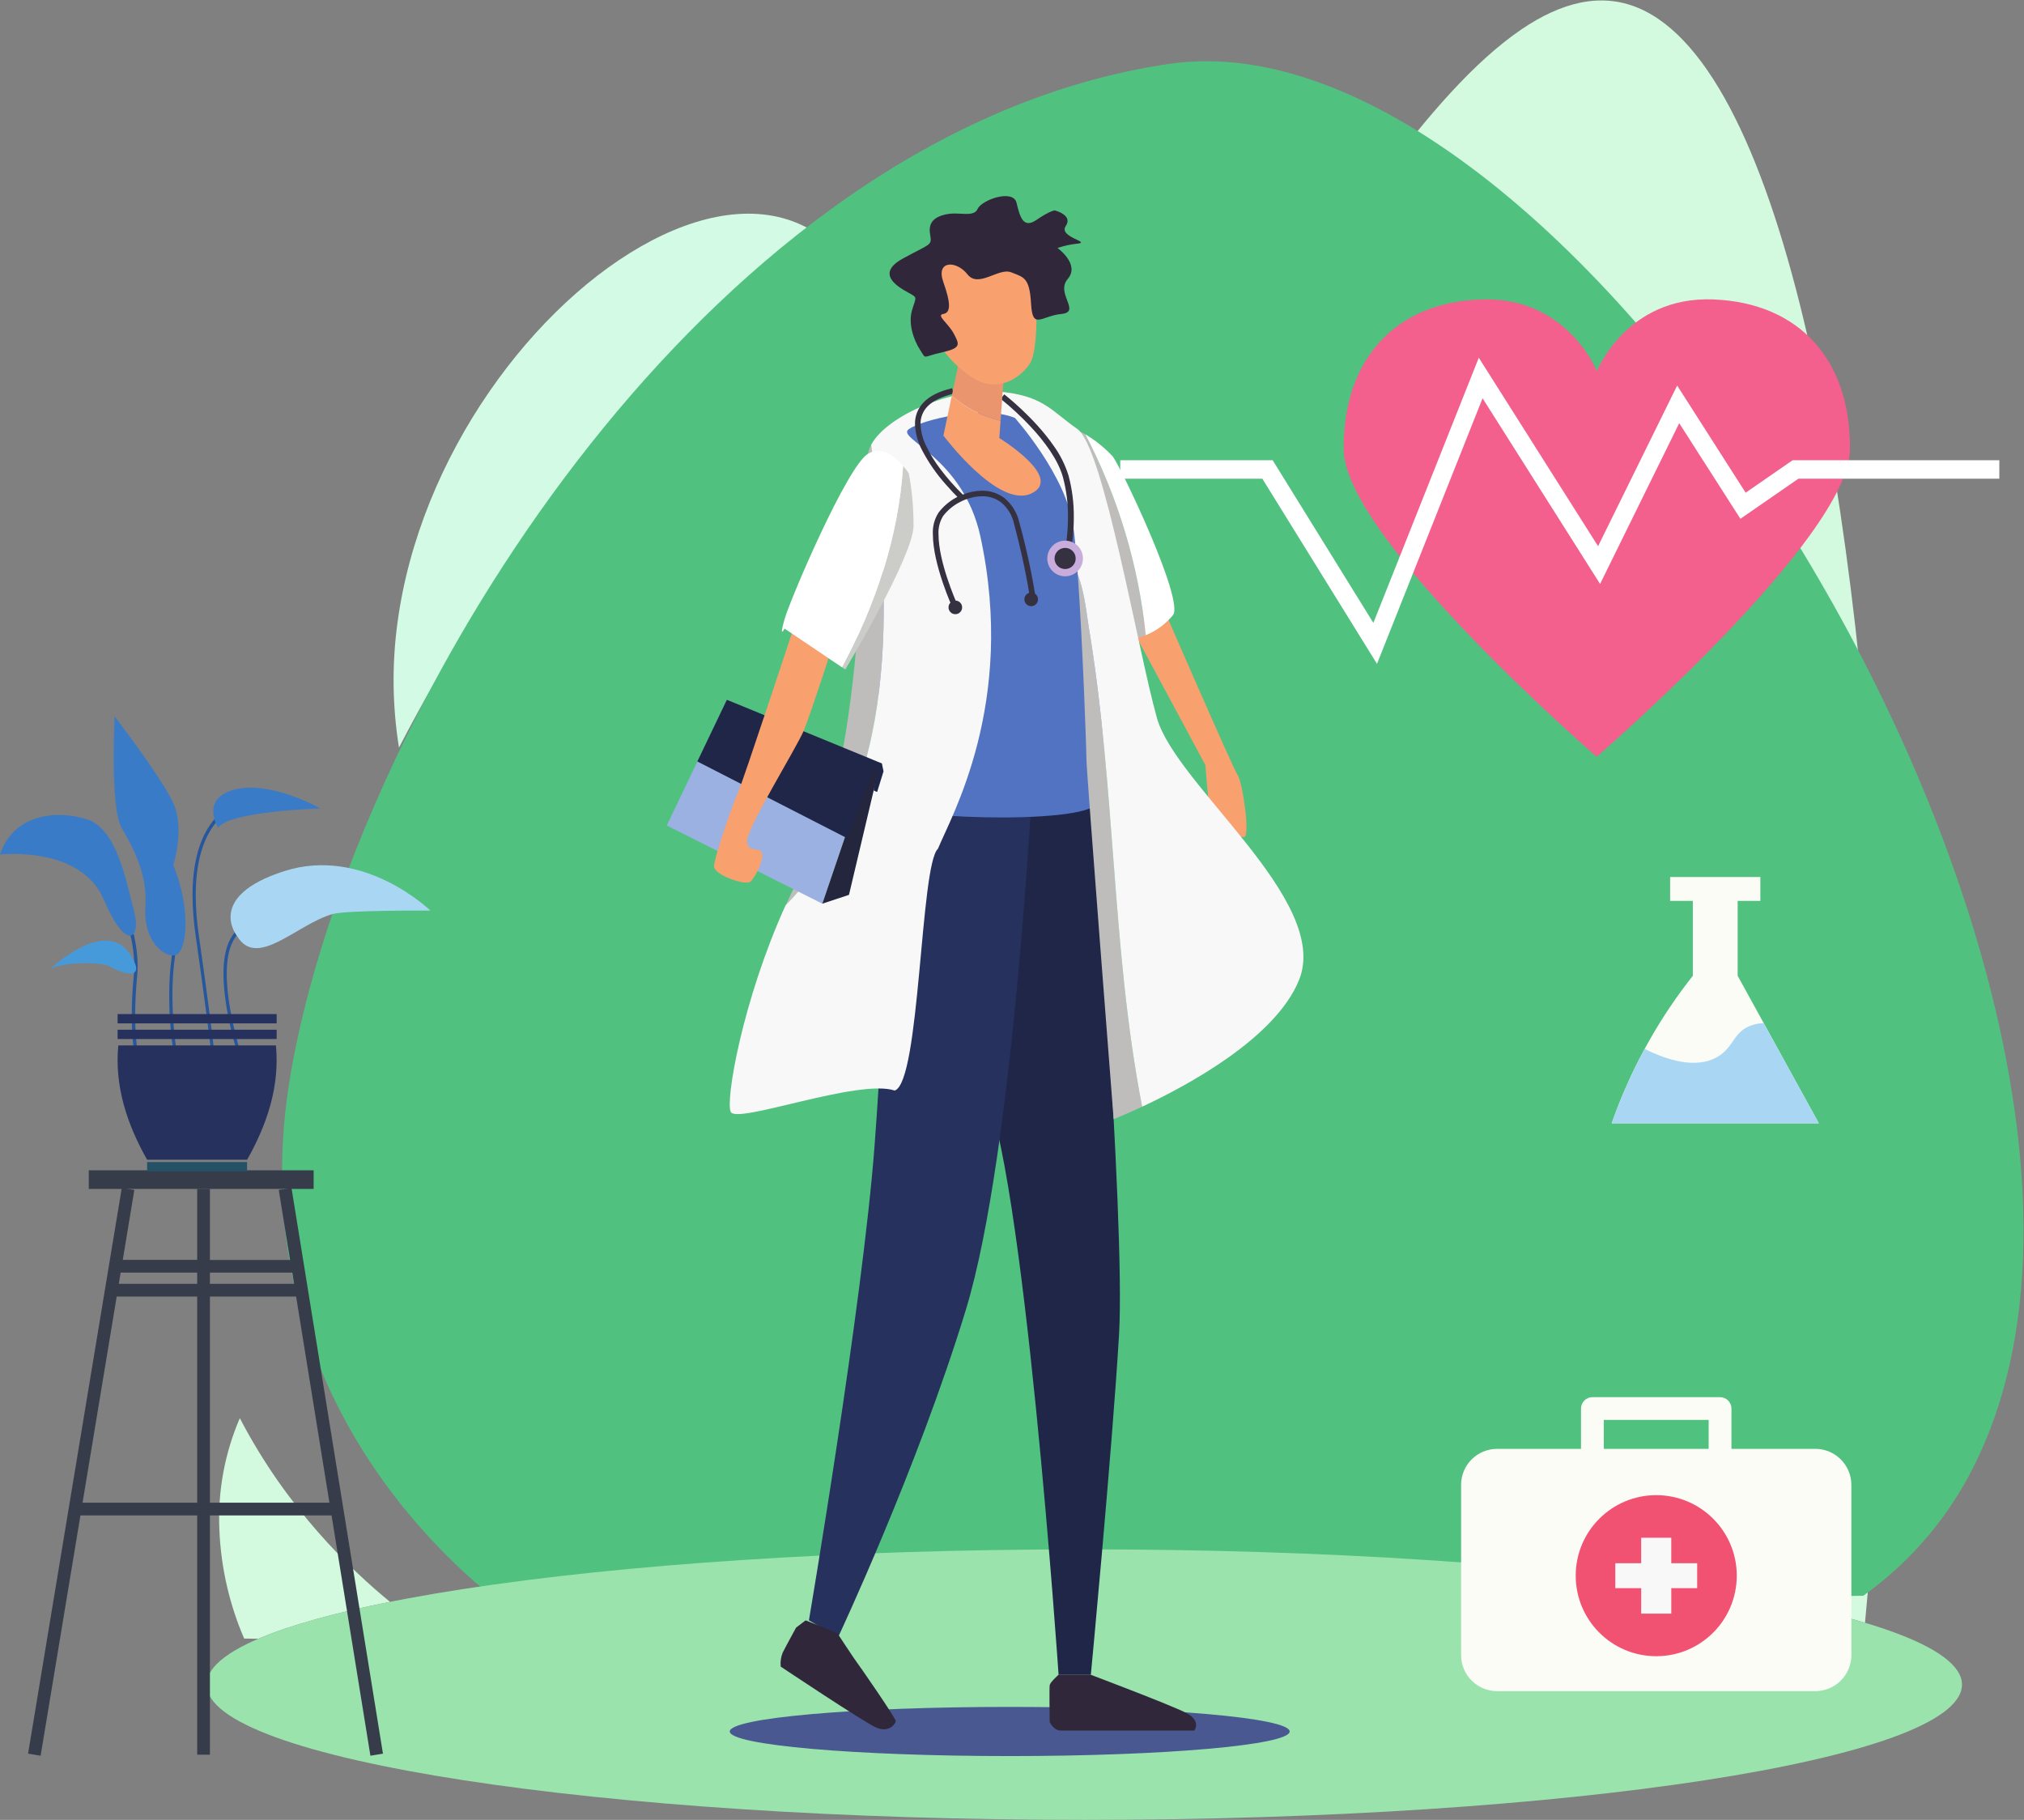 <?xml version="1.0" encoding="UTF-8" standalone="no"?>
<svg
   xmlns:dc="http://purl.org/dc/elements/1.1/"
   xmlns:cc="http://creativecommons.org/ns#"
   xmlns:rdf="http://www.w3.org/1999/02/22-rdf-syntax-ns#"
   xmlns:svg="http://www.w3.org/2000/svg"
   xmlns="http://www.w3.org/2000/svg"
   xmlns:sodipodi="http://sodipodi.sourceforge.net/DTD/sodipodi-0.dtd"
   xmlns:inkscape="http://www.inkscape.org/namespaces/inkscape"
   version="1.1"
   id="svg2"
   xml:space="preserve"
   width="847.333"
   height="761.867"
   viewBox="0 0 847.333 761.867"
   sodipodi:docname="reshot-illustration-female-doctor-VAZ9BMYX6U.eps"><rect x="0" y="0" width="847.333" height="761.867" fill="#808080" stroke="none"/><defs
     id="defs6" /><sodipodi:namedview
     pagecolor="#ffffff"
     bordercolor="#666666"
     borderopacity="1"
     objecttolerance="10"
     gridtolerance="10"
     guidetolerance="10"
     inkscape:pageopacity="0"
     inkscape:pageshadow="2"
     inkscape:window-width="640"
     inkscape:window-height="480"
     id="namedview4" /><g
     id="g10"
     inkscape:groupmode="layer"
     inkscape:label="ink_ext_XXXXXX"
     transform="matrix(1.333,0,0,-1.333,0,761.867)"><g
       id="g12"
       transform="scale(0.1)"><path
         d="m 1253.1,3367.4 c -20.62,127.71 -22.5,257.75 -5.6,386 69,532.41 435.6,1016.5 798.2,1206 184.4,96.71 367.9,117.01 510,28.71 11.24,-7.02 22.12,-14.59 32.6,-22.7 -562,-392.21 -1023.7,-995 -1335.2,-1598.01"
         style="fill:#d3fae5;fill-opacity:1;fill-rule:nonzero;stroke:none"
         id="path14" /><path
         d="m 4331.9,5148.2 c 150,203.5 300,375.51 446.3,474.91 125.6,85.19 248.3,116.59 366,67.79 C 5605,5499.5 5847.9,4136.5 5905.5,2697.71 5637.5,3641.5 5000.7,4634 4331.9,5148.2"
         style="fill:#d3fade;fill-opacity:1;fill-rule:nonzero;stroke:none"
         id="path16" /><path
         d="m 811.391,568.801 -44.59,0.597 c -46.844,108.571 -73.25,224.852 -77.899,343 -5.226,119.772 16.758,239.152 64.297,349.202 C 900.598,977.82 1102.32,784.73 1224.89,684.699 1050.31,649.961 909.836,610.91 811.391,568.801 m 5045.839,50.301 c -87.51,26.179 -192.12,50.757 -311.6,73.418 149.99,109.621 270,255.32 348.87,423.68 -5.2,-92.5 -11.2,-183.489 -18.1,-272.391 -6.07,-82.629 -12.75,-158.047 -19.17,-224.707"
         style="fill:#d3fade;fill-opacity:1;fill-rule:nonzero;stroke:none"
         id="path18" /><path
         d="M 6211.1,1135.51 C 6130.48,963.191 6006.8,814.582 5852,704 L 1650,624 c 0,0 -353.8,221.91 -580,657.1 -140.602,270 -231.699,623.4 -157.996,1056.8 58.394,342.9 199.996,750.01 410.796,1157.31 311.5,602.99 773.2,1205.8 1335.6,1597.99 310,216.1 650,368.1 1012.4,421.5 306.4,45 646.1,-92.1 977.9,-346.9 C 5317.3,4654 5954.1,3660.81 6222.1,2717 c 167.2,-588.8 190.8,-1158.7 -11,-1581.49"
         style="fill:#51c180;fill-opacity:1;fill-rule:nonzero;stroke:none"
         id="path20" /><path
         d="m 3405.4,849.602 c 1522.31,0 2756.4,-190.192 2756.4,-424.801 C 6161.8,190.199 4927.71,0 3405.4,0 1883.08,0 649,190.199 649,424.801 649,659.41 1883.08,849.602 3405.4,849.602"
         style="fill:#9ae3ad;fill-opacity:1;fill-rule:nonzero;stroke:none"
         id="path22" /><path
         d="m 5380,4775.1 c -271.7,10 -364.9,-225.2 -364.9,-225.2 0,0 -93.1,235.51 -365.1,225.2 -272,-10.3 -432.2,-191.59 -430,-471.1 2.2,-279.5 794.6,-965.4 794.6,-965.4 0,0 792.6,685.4 795.4,965.4 2.8,280 -158.1,460.7 -430,471.1"
         style="fill:#f3608d;fill-opacity:1;fill-rule:nonzero;stroke:none"
         id="path24" /><path
         d="m 3518.3,4212 h 446.2 l 360.1,-581.5 331.6,834.1 369,-583.1 248.6,504.91 192.1,-300.31 182.1,125.9 h 631.1 v 58.1 H 5629.9 L 5482.4,4168.11 5267.3,4504.6 5018.9,4000.1 4644.3,4592 4313.2,3759.2 3996.9,4270.1 H 3518.3 V 4212"
         style="fill:#ffffff;fill-opacity:1;fill-rule:nonzero;stroke:none"
         id="path26" /><path
         d="m 3171.1,200.402 c -485.57,0 -879.2,34.567 -879.2,77.207 0,42.629 393.63,77.192 879.2,77.192 485.57,0 879.2,-34.563 879.2,-77.192 0,-42.64 -393.63,-77.207 -879.2,-77.207"
         style="fill:#495890;fill-opacity:1;fill-rule:nonzero;stroke:none"
         id="path28" /><path
         d="m 3785.8,3312.4 -238,442.7 112.6,35 c 0,0 211.6,-487.19 226.8,-509.29 15.2,-22.1 40,-191.81 20,-194.51 -20,-2.7 -101.1,57.21 -107.8,90.6 -6.7,33.4 -13.6,135.5 -13.6,135.5"
         style="fill:#f8a16f;fill-opacity:1;fill-rule:nonzero;stroke:none"
         id="path30" /><path
         d="m 3269,4233.2 c -9.4,-134.69 210,-500 255.2,-518.8 20,-8.59 47.3,-4.8 74.2,6.21 -23.07,220.38 -87.53,434.42 -190,630.89 -59,32.5 -128.4,36.01 -139.4,-118.3"
         style="fill:#bebdbb;fill-opacity:1;fill-rule:nonzero;stroke:none"
         id="path32" /><path
         d="m 3494.5,4282.2 c -25.28,27.01 -54.24,50.34 -86,69.3 102.47,-196.47 166.93,-410.51 190,-630.89 33.25,13.59 62.59,35.24 85.4,62.99 36.1,46.9 -164.9,467.9 -189.4,498.6"
         style="fill:#ffffff;fill-opacity:1;fill-rule:nonzero;stroke:none"
         id="path34" /><path
         d="m 3425.9,3265.01 c 0,0 110,-1380.01 88.5,-1742.21 -21.5,-362.19 -88.5,-1067.288 -88.5,-1067.288 h -101.3 c 0,0 -110,1619.998 -240,1856.088 -130,236.11 -92.8,1016.6 -92.8,1016.6 l 434.1,-63.19"
         style="fill:#1f2648;fill-opacity:1;fill-rule:nonzero;stroke:none"
         id="path36" /><path
         d="m 3333.1,280.402 h 417.6 c 0,0 23.7,30 -25.3,55.399 -49,25.398 -300,120 -300,120 h -100.8 c 0,0 -26.3,-23.192 -27.9,-32.692 -1.6,-9.507 0,-115.5 0,-115.5 0,0 11,-27.207 36.4,-27.207"
         style="fill:#30283a;fill-opacity:1;fill-rule:nonzero;stroke:none"
         id="path38" /><path
         d="m 3244.5,3294 c 0,0 -59.1,-1193.79 -211,-1691.6 C 2881.6,1104.6 2632.3,574 2632.3,574 l -91.8,52.699 c 0,0 168.2,989.001 206.2,1491.011 38,502 54.8,1176.29 54.8,1176.29 h 443"
         style="fill:#26315d;fill-opacity:1;fill-rule:nonzero;stroke:none"
         id="path40" /><path
         d="m 2629.1,587.301 c 0,0 54.6,-83.199 60.9,-91.102 6.3,-7.898 125,-178.699 123.4,-186.59 -1.6,-7.898 -21.8,-38.007 -63.1,-19 -41.3,18.993 -298.4,190.7 -298.4,190.7 -1.63,15.07 0.57,30.3 6.4,44.3 9.5,19 41.9,78.2 41.9,78.2 l 30,22.793 98.9,-39.301"
         style="fill:#30283a;fill-opacity:1;fill-rule:nonzero;stroke:none"
         id="path42" /><path
         d="m 3016.7,4458.8 c 0,0 -270,-101.29 -270,-265.8 0,-164.49 16.9,-953.4 25.3,-1000 8.4,-46.59 628.5,-71.7 675,0 46.5,71.7 -12.7,864.8 -46.5,949.2 -33.8,84.4 -54.8,265.71 -181.3,295.31 -126.5,29.59 -202.5,21.29 -202.5,21.29"
         style="fill:#5173c1;fill-opacity:1;fill-rule:nonzero;stroke:none"
         id="path44" /><path
         d="m 2736,4318.51 c -4.84,-8.91 -8.22,-18.53 -10,-28.5 -19,-105.41 -4.2,-953.31 -190,-1282.41 -24.8,-44 -47.6,-89.49 -68.6,-135.6 358.6,366.8 335.1,953.3 268.6,1446.51"
         style="fill:#bebdbb;fill-opacity:1;fill-rule:nonzero;stroke:none"
         id="path46" /><path
         d="m 3384.9,3911.41 c 15.6,-221.31 27.3,-555.11 27.3,-583.21 0,-35.8 85.3,-1127.5 85.3,-1127.5 0,0 35.6,13.9 89.5,39.01 -97,501.09 -82,994.29 -168.9,1515.09 -7.2,50.81 -14.5,106.7 -33.2,156.61"
         style="fill:#bebdbb;fill-opacity:1;fill-rule:nonzero;stroke:none"
         id="path48" /><path
         d="m 3633.6,3460.1 c -60,211.9 -167.7,851 -250,908.01 -82.3,56.99 -107.6,107.5 -255.2,118.1 -134.3,10 -341.7,-73.3 -392.5,-167.7 66.5,-493.21 90,-1080 -268.8,-1446.51 -135.5,-298.3 -190,-616.09 -171.9,-648.99 21.1,-37.9 400.8,105.5 514.7,67.5 80,25.29 80,708.49 135.8,759.29 40,98.71 246.9,455.61 133.4,980.5 -54.3,251 -267.1,307.81 -224.9,337.41 42.2,29.59 234.1,76.29 333.2,35.2 0,0 161.4,-180 183.5,-341.7 4.8,-35.2 9.5,-88.1 13.9,-150 18.7,-50 26,-105.8 33.2,-156.61 87,-520.6 72,-1013.8 169,-1514.89 144.2,67.39 419,215.9 492.7,397.79 101.3,249.9 -386,610.61 -446.1,822.6"
         style="fill:#f8f8f8;fill-opacity:1;fill-rule:nonzero;stroke:none"
         id="path50" /><path
         d="m 3201.3,4074.6 c -6.64,30.03 -23.11,56.99 -46.8,76.61 -20.31,15.4 -45.21,23.54 -70.7,23.09 -20.59,-0.22 -40.95,-4.36 -60,-12.2 -25.73,25.22 -49.53,52.33 -71.2,81.1 -16.58,21.88 -30.99,45.32 -43,70 -11.16,21.73 -17.5,45.6 -18.6,70 -0.49,20.79 7.4,40.9 21.9,55.8 15.7,16.3 41.6,30 81.5,40 l -4,17.3 c -42.1,-10 -71.3,-25.09 -90,-44.8 -17.64,-18.22 -27.28,-42.74 -26.8,-68.1 1.22,-28.92 8.98,-57.2 22.7,-82.7 20.45,-38.86 45.64,-75.04 75,-107.7 14.6,-16.79 27.4,-30 35.5,-38.1 -23.18,-11.79 -43.41,-28.64 -59.2,-49.29 -13.03,-20.38 -19.27,-44.36 -17.8,-68.51 0,-47.9 15.4,-104.59 30.6,-150 15.2,-45.4 30.5,-78.5 30.6,-78.7 l 16.1,7.41 -0.6,1.39 c -3.3,7.3 -18.1,41.31 -32.1,84.01 -14,42.7 -26.9,94.2 -26.9,135.59 -1.33,20.36 3.7,40.63 14.4,58 14.25,18.61 32.54,33.73 53.5,44.2 21.19,11.35 44.77,17.48 68.8,17.9 21.6,0.51 42.74,-6.29 60,-19.3 20.59,-17.23 34.85,-40.84 40.5,-67.1 18.4,-69.2 30.8,-126.7 38.5,-166.79 3.9,-20 6.6,-35.8 8.3,-46.41 0.9,-5.4 1.6,-9.5 2,-12.2 l 0.6,-4.09 17.6,2.39 c -12.56,77.93 -29.39,155.12 -50.4,231.2"
         style="fill:#363140;fill-opacity:1;fill-rule:nonzero;stroke:none"
         id="path52" /><path
         d="m 3142.5,4463 1.8,-1.4 c 32.6,-26.34 63.34,-54.91 92,-85.5 42.4,-45.29 86.3,-103.3 101.8,-158.7 11.03,-40.97 16.42,-83.26 16,-125.7 -0.02,-29.75 -2.2,-59.46 -6.5,-88.9 -1.6,-11.19 -3.2,-20 -4.4,-26.19 -0.6,-3.1 -1.1,-5.51 -1.5,-7.01 v -1.8 -0.6 l 17.3,-4.09 c 9.05,42.26 13.54,85.37 13.4,128.59 0.37,44.09 -5.25,88.03 -16.7,130.6 -10.47,33.59 -26.34,65.23 -47,93.71 -61.9,89.2 -154.5,160.69 -154.8,160.99 l -10.9,-14 h -0.5"
         style="fill:#363140;fill-opacity:1;fill-rule:nonzero;stroke:none"
         id="path54" /><path
         d="m 3345.1,4017.51 c 30.93,0 56,-25.08 56,-56.01 0,-30.92 -25.07,-56 -56,-56 -30.93,0 -56,25.08 -56,56 0,30.93 25.07,56.01 56,56.01"
         style="fill:#c7acdc;fill-opacity:1;fill-rule:nonzero;stroke:none"
         id="path56" /><path
         d="m 3345.1,3994.7 c 18.34,0 33.2,-14.86 33.2,-33.2 0,-18.33 -14.86,-33.19 -33.2,-33.19 -18.33,0 -33.2,14.86 -33.2,33.19 0,18.34 14.87,33.2 33.2,33.2"
         style="fill:#363140;fill-opacity:1;fill-rule:nonzero;stroke:none"
         id="path58" /><path
         d="m 3238.6,3854.5 c 11.82,0 21.4,-9.58 21.4,-21.39 0,-11.83 -9.58,-21.41 -21.4,-21.41 -11.82,0 -21.4,9.58 -21.4,21.41 0,11.81 9.58,21.39 21.4,21.39"
         style="fill:#363140;fill-opacity:1;fill-rule:nonzero;stroke:none"
         id="path60" /><path
         d="m 3000.3,3829.3 c 11.82,0 21.4,-9.58 21.4,-21.39 0,-11.83 -9.58,-21.41 -21.4,-21.41 -11.82,0 -21.4,9.58 -21.4,21.41 0,11.81 9.58,21.39 21.4,21.39"
         style="fill:#363140;fill-opacity:1;fill-rule:nonzero;stroke:none"
         id="path62" /><path
         d="m 3154.3,4557.91 -142.4,22.1 -22.6,-107.41 c 43.7,-38.53 96.32,-65.55 153.1,-78.6 l 11.9,163.91"
         style="fill:#eb956e;fill-opacity:1;fill-rule:nonzero;stroke:none"
         id="path64" /><path
         d="m 3138.5,4339.6 3.9,54.31 c -56.79,13.07 -109.41,40.12 -153.1,78.69 l -26.4,-125.09 c 0,0 172.4,-231.01 276.1,-181.9 103.71,49.09 -100.5,173.99 -100.5,173.99"
         style="fill:#f8a16f;fill-opacity:1;fill-rule:nonzero;stroke:none"
         id="path66" /><path
         d="m 3250.8,4837.91 c 0,0 17.4,-215.11 -17.4,-265.81 -34.8,-50.69 -107.6,-91.69 -183.5,-40 -75.9,51.7 -148.7,139.2 -139.2,267.3 9.5,128.1 284.7,244.11 340.1,38.51"
         style="fill:#f8a16f;fill-opacity:1;fill-rule:nonzero;stroke:none"
         id="path68" /><path
         d="m 3321.3,4936.6 c 0,0 71.6,-51.3 32.1,-97.2 -39.5,-45.89 43.7,-103.7 -20,-110 -63.7,-6.29 -90.5,-51.49 -95.2,31.71 -4.7,83.19 -22.6,83.19 -62.2,98.99 -39.6,15.8 -102.8,-50.6 -137.6,-6.3 -34.8,44.31 -100,44.31 -75.9,-23.7 24.1,-67.99 23.7,-96.9 0,-100.7 -23.7,-3.79 15.8,-28.99 33.2,-62.3 17.4,-33.3 24.4,-44.7 -38.4,-58.59 -62.8,-13.91 -47,-23.61 -67.6,7.99 -20.6,31.61 -37.9,82.3 -25.3,125 12.6,42.7 19,38 -12.6,55.4 -31.6,17.4 -102.9,58.51 -17.4,105.9 85.5,47.41 93.3,40 87,74.4 -6.3,34.4 6.3,55.4 49,64.91 42.7,9.49 87,-11.1 100,17.39 13,28.5 111.6,63.21 122.2,18.9 10.6,-44.3 20.9,-82.19 62.4,-53.7 41.5,28.5 57.4,30 57.4,30 0,0 58.5,-14.2 34.8,-49 -23.7,-34.8 79.1,-50 38,-55.29 -21.76,-2.12 -43.21,-6.75 -63.9,-13.81"
         style="fill:#30283a;fill-opacity:1;fill-rule:nonzero;stroke:none"
         id="path70" /><path
         d="M 2734.6,3324.2 2283.1,3518 2094,3122.91 l 488.6,-245.51 152,446.8"
         style="fill:#9ab1e1;fill-opacity:1;fill-rule:nonzero;stroke:none"
         id="path72" /><path
         d="m 2666.3,2905.1 -83.7,-27.7 152,446.8 25.4,-23.1 -93.7,-396"
         style="fill:#24263d;fill-opacity:1;fill-rule:nonzero;stroke:none"
         id="path74" /><path
         d="m 2742.4,3302 -80,-220 -472.4,242 92.8,193.8 486.9,-200 5.1,-24.89 -20,-64.6 c 0,0 -11.4,3.39 -10.8,5.99 0.6,2.6 10,66 10,66 l -11.6,1.7"
         style="fill:#1f2648;fill-opacity:1;fill-rule:nonzero;stroke:none"
         id="path76" /><path
         d="m 2512.6,3804 c 0,0 -185.6,-562.4 -196.2,-581.4 -10.6,-19 -73.8,-200 -73.8,-227.8 0,-27.8 99.1,-61.2 113.9,-48.5 14.8,12.7 44.3,70 35.9,90.7 -8.4,20.71 -40,-2.1 -46.4,33.7 -6.4,35.8 158.1,299.51 179.2,352.21 21.1,52.7 101.3,295.29 101.3,307.99 0,12.7 -113.9,73.1 -113.9,73.1"
         style="fill:#f8a16f;fill-opacity:1;fill-rule:nonzero;stroke:none"
         id="path78" /><path
         d="m 2869,4064 c 0.27,55.21 -4.65,110.32 -14.7,164.6 -5.44,8.32 -11.45,16.23 -18,23.7 C 2822,4029.4 2750,3814 2644.8,3619.8 l 10,-6.8 c 0,0 214.2,356.4 214.2,451"
         style="fill:#ccccc9;fill-opacity:1;fill-rule:nonzero;stroke:none"
         id="path80" /><path
         d="m 2725.6,4290.01 c -65.4,-40 -242.6,-453.41 -261.5,-518.8 -18.9,-65.4 0,-30 0,-30 l 180.7,-121.81 c 104.9,194.4 177.2,410 191.5,632.8 -23.4,27.6 -66.3,64.9 -110.7,37.81"
         style="fill:#ffffff;fill-opacity:1;fill-rule:nonzero;stroke:none"
         id="path82" /><path
         d="M 278.801,2040 H 985 v -58.5 H 278.801 v 58.5"
         style="fill:#363c49;fill-opacity:1;fill-rule:nonzero;stroke:none"
         id="path84" /><path
         d="M 659.301,996.199 V 1643.41 H 930 l 104.6,-647.211 z m -400,0 L 366.5,1643.41 H 619.301 V 996.199 Z m 360,722.611 v -35.4 H 373.102 l 5.8,35.4 z m 298.695,0 5.703,-35.4 H 659.301 v 35.4 z M 1163.3,201.5 l 39.4,6.402 -287.204,1776.808 -40,-6.3 35.504,-220 H 659.301 v 223.19 h -40 V 1758.81 H 385.602 l 36.296,219.49 -39.398,6.5 -294.301,-1776.788 39.399,-6.602 125,754.789 H 619.301 V 204.711 h 40 V 956.199 H 1041.3 l 122,-754.699"
         style="fill:#363c49;fill-opacity:1;fill-rule:nonzero;stroke:none"
         id="path86" /><path
         d="m 4701.9,1165.21 h 999.3 c 62.52,0 113.2,-50.69 113.2,-113.21 V 517.5 c 0,-62.52 -50.68,-113.191 -113.2,-113.191 h -999.3 c -62.52,0 -113.2,50.671 -113.2,113.191 V 1052 c 0,62.52 50.68,113.21 113.2,113.21"
         style="fill:#fcfcf6;fill-opacity:1;fill-rule:nonzero;stroke:none"
         id="path88" /><path
         d="m 5036.9,1146.1 v 110 h 329.3 v -122.5 c -0.06,-19.77 15.93,-35.84 35.7,-35.89 19.77,-0.05 35.84,15.92 35.9,35.7 v 0.19 158 c 0.05,19.78 -15.92,35.85 -35.7,35.9 h -0.1 -400.9 c -9.48,-0.07 -18.55,-3.84 -25.3,-10.5 -6.72,-6.74 -10.5,-15.88 -10.5,-25.4 v -145.5 c 0,-19.77 16.03,-35.8 35.8,-35.8 19.77,0 35.8,16.03 35.8,35.8"
         style="fill:#fcfcf6;fill-opacity:1;fill-rule:nonzero;stroke:none"
         id="path90" /><path
         d="m 5201.6,1019.8 c 139.67,0 252.9,-113.23 252.9,-252.902 C 5454.5,627.23 5341.27,514 5201.6,514 c -139.68,0 -252.9,113.23 -252.9,252.898 0,139.672 113.22,252.902 252.9,252.902"
         style="fill:#f25271;fill-opacity:1;fill-rule:nonzero;stroke:none"
         id="path92" /><path
         d="m 5330.1,806.012 h -81.3 v 80 h -94.5 v -80 H 5073 v -78.301 h 81.3 v -80 h 94.5 v 80 h 81.3 v 78.301"
         style="fill:#f8f8f8;fill-opacity:1;fill-rule:nonzero;stroke:none"
         id="path94" /><path
         d="m 5712.2,2187.61 h -650.5 c 28.23,80.49 62.85,158.6 103.5,233.59 5.53,10.21 11.24,20.5 17.1,30.9 39.68,69.54 84.55,136 134.2,198.81 v 235.3 h -71.3 v 74.8 h 283.4 v -74.8 h -71.3 v -235.3 l 81.8,-148.7 173.1,-314.6"
         style="fill:#fcfcf6;fill-opacity:1;fill-rule:nonzero;stroke:none"
         id="path96" /><path
         d="m 5712.2,2187.61 h -650.5 c 28.23,80.49 62.85,158.6 103.5,233.59 70,-34.7 160,-63.59 227.1,-25.8 51.3,28.91 50,74.31 100,96.7 14.78,6.42 30.69,9.81 46.8,10 l 173.1,-314.49"
         style="fill:#a9d7f3;fill-opacity:1;fill-rule:nonzero;stroke:none"
         id="path98" /><path
         d="m 758.801,2399.71 -2,6.3 c -9.004,28.49 -44.699,150 -44.699,251.2 0,40.69 5.796,78.09 20.796,104.79 28.903,51.91 97.598,95.3 159.106,125.1 30.793,14.9 60,26.41 80.894,34.31 10.602,3.89 19.305,6.9 25.301,8.89 l 9.301,3.01 -3,10 c -40.02,-12.93 -79.105,-28.57 -117,-46.81 -62.203,-30 -132.301,-73.79 -163.598,-129.29 -16.304,-29.31 -22.004,-68.21 -22.004,-110 0,-118.61 47.102,-260 47.204,-260.71 l 10,3.21 h -0.301"
         style="fill:#26569c;fill-opacity:1;fill-rule:nonzero;stroke:none"
         id="path100" /><path
         d="m 760,3198.4 c -30.266,-7.31 -57.602,-23.62 -78.398,-46.8 -38.805,-40 -77,-114 -76.899,-247.3 0.238,-41.77 3.41,-83.47 9.496,-124.8 27,-190.69 40.504,-296.39 47.301,-354.29 3.402,-29.01 5,-46.01 5.902,-55.81 0,-4.9 0.594,-7.9 0.7,-10 v -2.19 h 10 c 0,0.5 0,10.8 -6.801,68.99 -6.797,58.2 -20,163.8 -47.301,354.6 -5.965,40.8 -9.066,81.97 -9.297,123.2 0,131.41 37.399,202.1 74.098,240 14.246,15.13 31.211,27.44 50,36.3 5.304,2.45 10.785,4.49 16.398,6.11 l 4.504,1.1 h 1.098 l -1.602,10 0.801,0.89"
         style="fill:#26569c;fill-opacity:1;fill-rule:nonzero;stroke:none"
         id="path102" /><path
         d="m 255.801,3112.71 1.898,-2.7 c 33.239,-50.06 62.91,-102.39 88.801,-156.61 38.797,-81.2 75.102,-181.7 75.102,-271.59 0,-10 0,-20 -1.403,-30 -4.597,-47.01 -6.398,-88.21 -6.398,-123.8 0,-115.71 18.601,-171.81 18.797,-172.31 l 10,3.21 v 0.59 c -1.899,6.01 -18.094,61.01 -18.094,168.51 0,35.19 1.797,76.19 6.297,122.9 1,10 1.5,20 1.5,30.79 0,98.81 -42.102,207.7 -83.903,292.21 -24.621,49.99 -52.582,98.26 -83.695,144.49 l -8.402,-5.8 -0.5,0.11"
         style="fill:#26569c;fill-opacity:1;fill-rule:nonzero;stroke:none"
         id="path104" /><path
         d="m 451.898,3252.71 3.903,-14.2 c 8.597,-32.3 30,-115.31 50,-208.81 20,-93.49 36.601,-197.6 36.601,-271.5 0.133,-15.11 -0.804,-30.21 -2.8,-45.19 -5.661,-41.03 -8.368,-82.39 -8.102,-123.81 -0.047,-57.22 4.102,-114.38 12.402,-171 3.051,-21.26 7.325,-42.32 12.797,-63.09 2.926,-13.25 8.172,-25.88 15.504,-37.31 L 580,2324 c -6.402,10.39 -10.996,21.78 -13.598,33.71 -13.804,50 -24.902,140.7 -24.902,231.39 -0.266,40.91 2.41,81.78 8.004,122.31 2.066,15.47 3.035,31.08 2.898,46.7 0,86.09 -22.699,210 -45.3,312.99 -22.598,103 -45.204,184.2 -45.204,184.31 l -10,-2.81 v 0.11"
         style="fill:#26569c;fill-opacity:1;fill-rule:nonzero;stroke:none"
         id="path106" /><path
         d="m 744.801,2775.4 c 0,0 -102.102,123.91 147.601,204.1 249.698,80.2 459.298,-123.89 459.298,-123.89 0,0 -263.4,1.99 -308,-11.01 -113.001,-32.79 -236.899,-173.1 -298.899,-69.2"
         style="fill:#a9d7f3;fill-opacity:1;fill-rule:nonzero;stroke:none"
         id="path108" /><path
         d="m 685.098,3115.61 c 0,0 -58.797,93.49 54.203,120.8 113,27.3 266.699,-60 266.699,-60 0,0 -287.699,-8.5 -320.902,-60.8"
         style="fill:#397bc7;fill-opacity:1;fill-rule:nonzero;stroke:none"
         id="path110" /><path
         d="m 544.301,2998.2 c 0,0 36.5,115.6 0,195.2 C 507.797,3273 360,3465.61 360,3465.61 c 0,0 -14.602,-286.81 21.801,-350 36.398,-63.21 82,-144.11 74.699,-247.7 -7.301,-103.6 55.301,-158.2 92.402,-152.7 37.098,5.49 54.094,140 -4.601,282.99"
         style="fill:#397bc7;fill-opacity:1;fill-rule:nonzero;stroke:none"
         id="path112" /><path
         d="m 0,3031.7 c 0,0 252.699,29.2 325.602,-140.89 72.898,-170.11 119.101,-121.5 94.796,-34.11 -24.3,87.4 -51,257.3 -150.398,286.81 C 170.602,3173 41.297,3155.61 0,3031.7"
         style="fill:#397bc7;fill-opacity:1;fill-rule:nonzero;stroke:none"
         id="path114" /><path
         d="m 150.699,2665.8 c 0,0 187.403,184.3 265.301,40.8 42.301,-75.4 -42,-44.39 -70,-26.8 -28.004,17.6 -175.199,14.2 -195.301,-14"
         style="fill:#479ada;fill-opacity:1;fill-rule:nonzero;stroke:none"
         id="path116" /><path
         d="m 369.398,2530.7 h 499.403 v -29.2 H 369.398 v 29.2"
         style="fill:#26315d;fill-opacity:1;fill-rule:nonzero;stroke:none"
         id="path118" /><path
         d="m 369.398,2481.5 h 499.403 v -29.2 H 369.398 v 29.2"
         style="fill:#26315d;fill-opacity:1;fill-rule:nonzero;stroke:none"
         id="path120" /><path
         d="M 462.004,2065.91 H 776 V 2036.7 H 462.004 v 29.21"
         style="fill:#255166;fill-opacity:1;fill-rule:nonzero;stroke:none"
         id="path122" /><path
         d="M 866.602,2432.21 H 371.5 C 359.602,2305.8 397.598,2187.3 462.004,2073.2 h 314.094 c 64.398,114.1 102.402,232.6 90.504,359.01"
         style="fill:#26315d;fill-opacity:1;fill-rule:nonzero;stroke:none"
         id="path124" /></g></g></svg>
